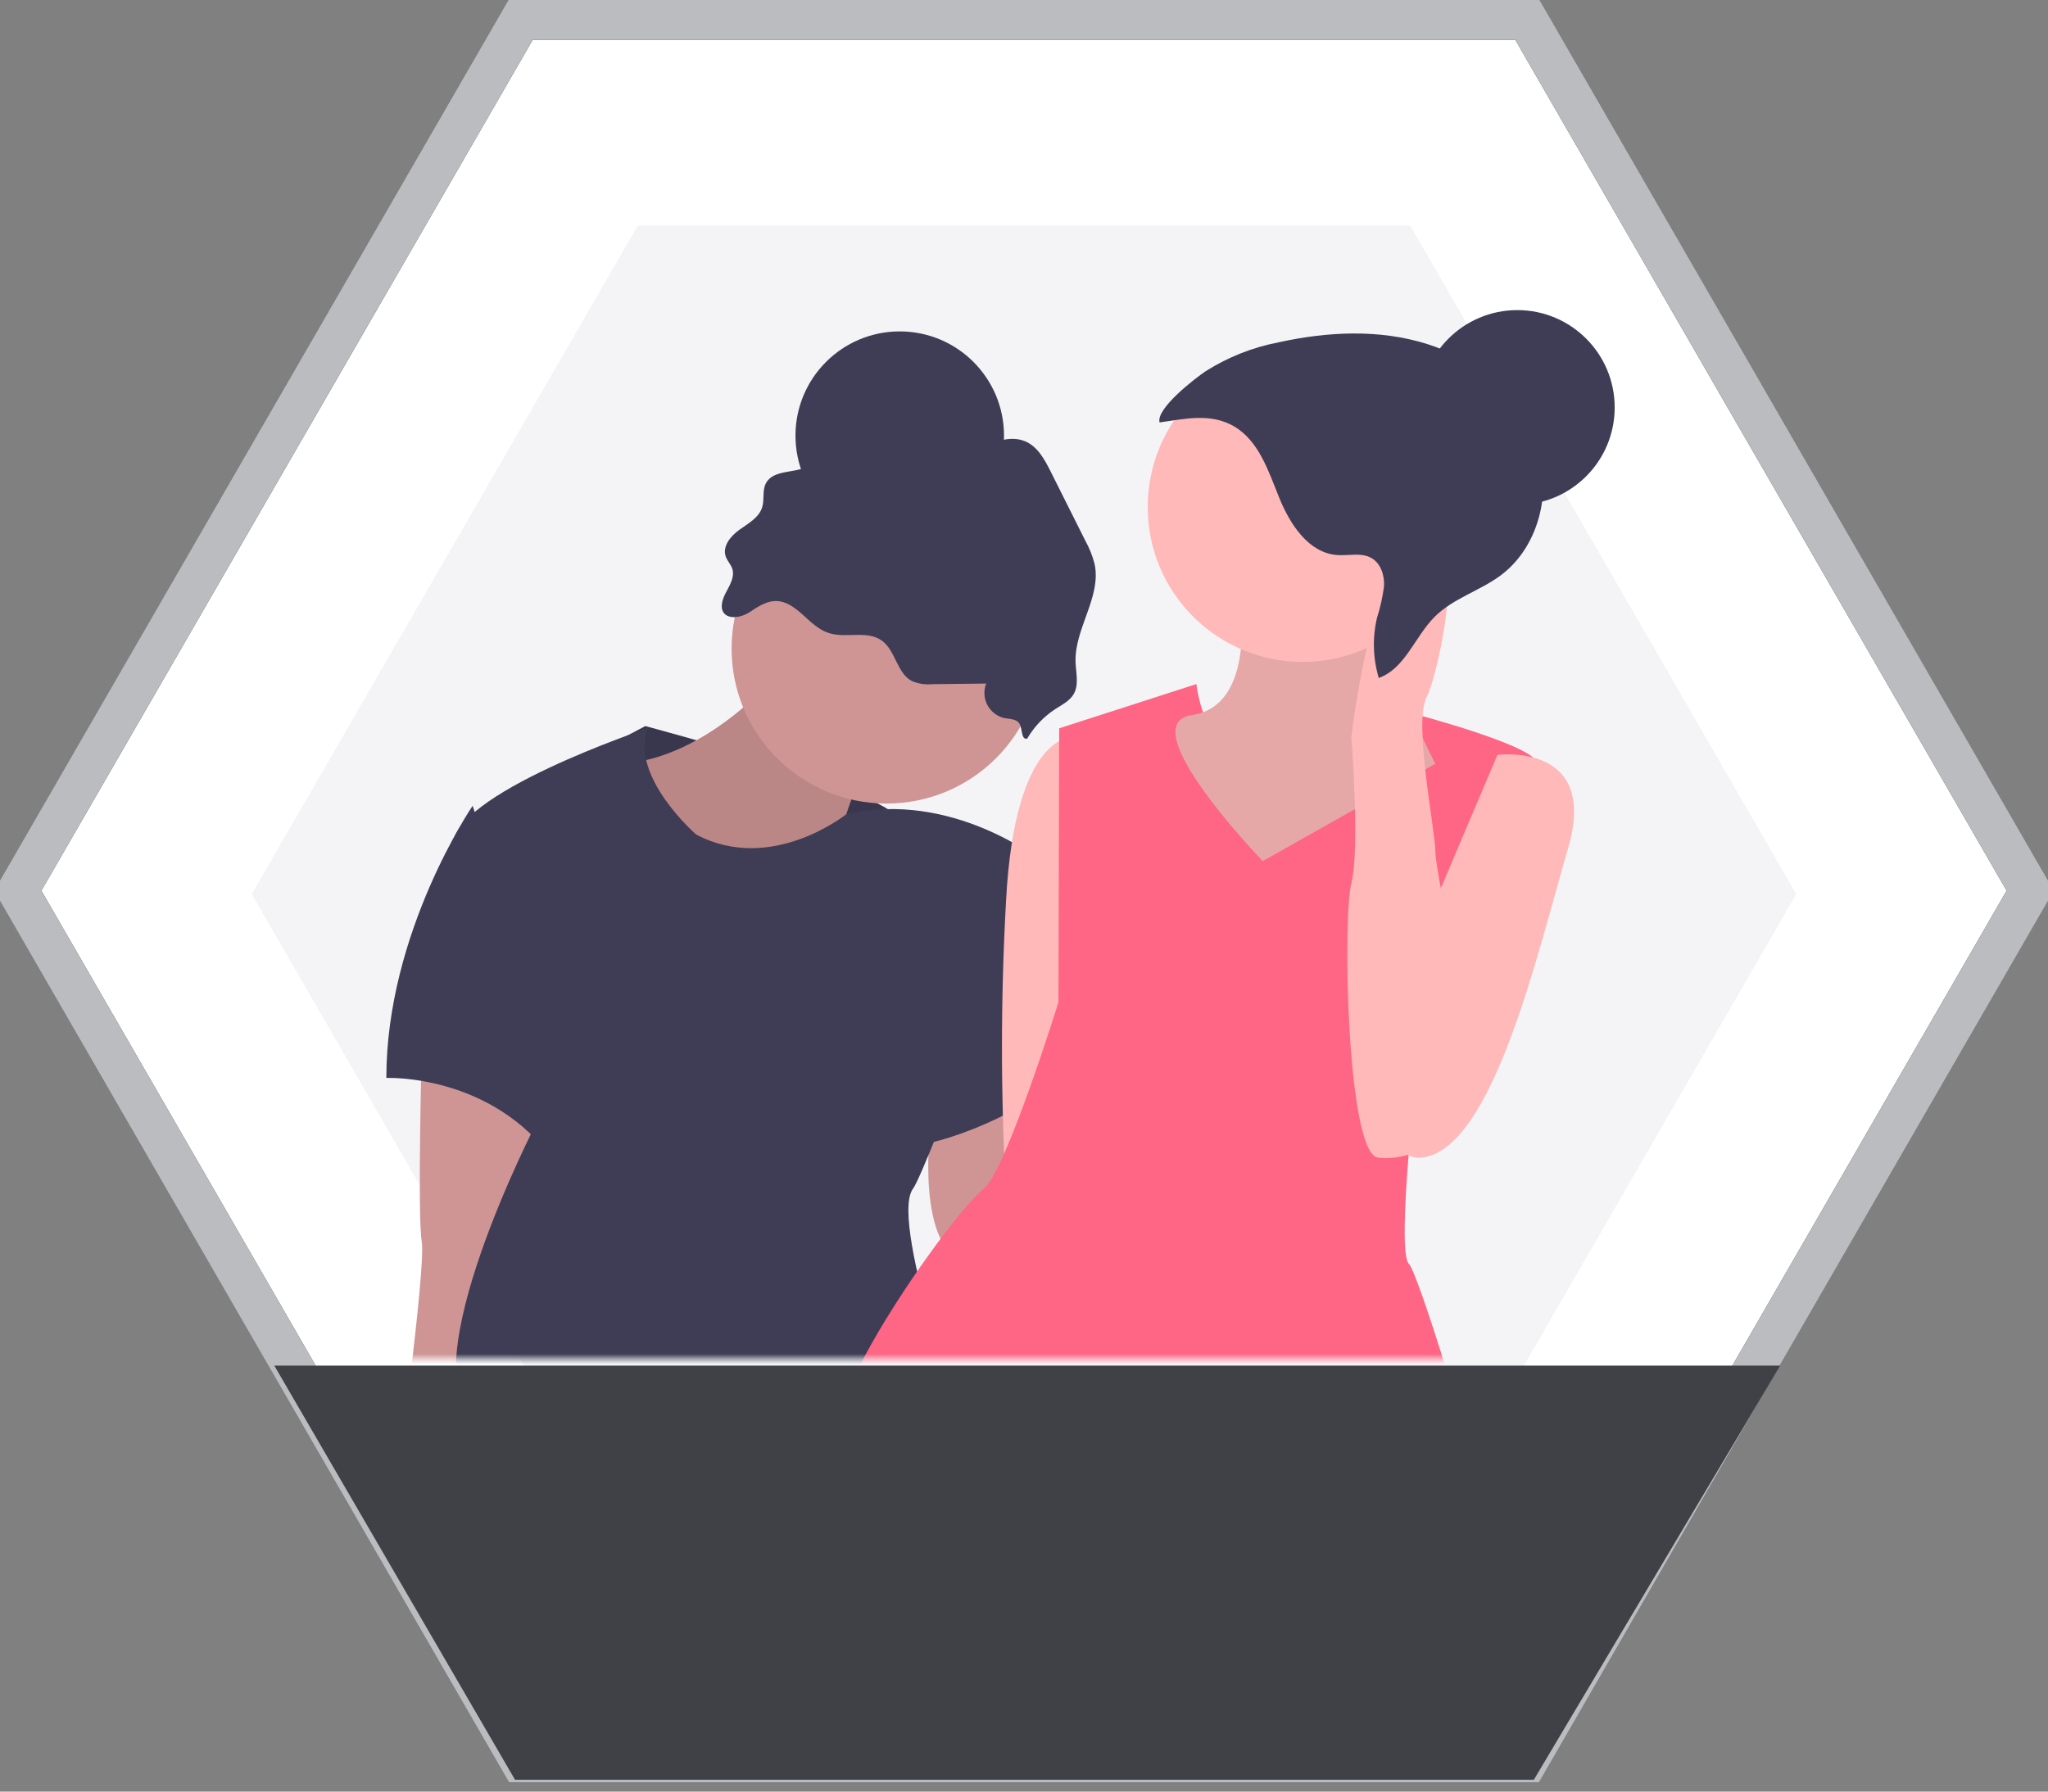 <svg class="badge women" width="400" height="350" viewBox="0 0 400 350" fill="none" xmlns="http://www.w3.org/2000/svg">

	<rect x="0" y="0" width="400" height="350" fill="#808080" stroke="none"/>

	<!-- BADGE BORDER -->
  <path class="badge-border--hidden" fill="#FFFFFF" d="M298.268 3.795L396.536 174L298.268 344.205L101.732 344.205L3.464 174L101.732 3.795L298.268 3.795Z" stroke="#3F4147" stroke-width="8" />
  <path class="badge-border" d="M298.268 3.795L396.536 174L298.268 344.205L101.732 344.205L3.464 174L101.732 3.795L298.268 3.795Z" stroke="#BABCBF" stroke-width="8" />

  <!-- BADGE BG -->
  <path class="badge__bg" d="M124.583 305.3H275.416L350.833 174.674L275.417 44.049H124.583L49.166 174.674L124.583 305.3Z" fill="#F4F4F6"/>

  <!-- BADGE LABEL -->
  <path d="M53.575 266.78H347.689L299.581 347.689H100.589L53.575 266.78Z" fill="#3F4147"/>

    <mask id="mask0_2_813" style="mask-type:alpha" maskUnits="userSpaceOnUse" x="67" y="42" width="251" height="224">
    <rect x="67.123" y="42.715" width="250.186" height="222.726" fill="#C4C4C4"/>
    </mask>
    <g mask="url(#mask0_2_813)">

      <!-- LEFT -->
      <g class="person left">
        <path d="M126.033 141.849C126.033 141.849 175.312 154.817 176.177 160.869C177.041 166.921 151.105 183.422 151.105 183.422L96.638 157.411L126.033 141.849Z" fill="#3F3D56"/>
        <path opacity="0.1" d="M126.033 141.849C126.033 141.849 175.312 154.817 176.177 160.869C177.041 166.921 151.105 183.422 151.105 183.422L96.638 157.411L126.033 141.849Z" fill="black"/>
        <path d="M151.537 131.906C151.537 131.906 135.975 150.926 116.955 149.197C97.935 147.468 140.298 189.831 140.298 189.831L161.912 170.811C161.912 170.811 167.964 145.739 173.151 144.875C178.338 144.01 151.537 131.906 151.537 131.906Z" fill="#CF9595"/>
        <path opacity="0.1" d="M151.537 131.906C151.537 131.906 135.975 150.926 116.955 149.197C97.935 147.468 140.298 189.831 140.298 189.831L161.912 170.811C161.912 170.811 167.964 145.739 173.151 144.875C178.338 144.01 151.537 131.906 151.537 131.906Z" fill="black"/>
        <path d="M82.373 205.393C82.373 205.393 81.509 237.381 82.373 242.569C83.238 247.756 77.186 291.848 77.186 291.848L96.206 278.015C96.206 278.015 110.903 231.33 104.851 219.226C98.8 207.122 82.373 205.393 82.373 205.393Z" fill="#CF9595"/>
        <path d="M181.796 219.226C181.796 219.226 178.338 245.162 189.577 246.891C200.816 248.621 203.41 227.007 203.41 227.007L199.087 205.393L181.796 219.226Z" fill="#CF9595"/>
        
          <!-- CLOTHES -->
          <path d="M92.316 157.411C92.316 157.411 75.457 182.05 75.457 210.58C75.457 210.58 96.206 209.716 108.31 227.007C120.413 244.298 92.316 157.411 92.316 157.411Z" fill="#3F3D56"/>
          <path d="M135.975 163.03C135.975 163.03 123.007 151.791 126.465 142.281C126.465 142.281 87.561 155.249 88.425 165.624C89.29 175.998 104.851 219.226 104.851 219.226C104.851 219.226 79.78 267.641 92.748 278.015C105.716 288.39 102.258 276.286 124.736 284.067C147.214 291.848 156.724 288.39 165.37 286.661C174.015 284.932 175.745 285.796 181.796 285.796C187.848 285.796 184.39 268.505 181.796 258.995C179.203 249.485 175.745 235.652 178.338 232.194C180.932 228.736 203.41 168.217 203.41 168.217C203.41 168.217 185.951 154.24 165.286 159.068C165.286 159.068 150.673 170.811 135.975 163.03Z" fill="#3F3D56"/>
          <path d="M194.765 170.811C194.765 169.947 203.41 168.217 203.41 168.217C203.41 168.217 208.597 202.799 206.004 209.716C203.41 216.632 181.796 224.413 178.338 223.549C174.88 222.684 194.765 170.811 194.765 170.811Z" fill="#3F3D56"/>
      
          <!-- HEAD -->
          <g class="head">
            <path d="M173.151 156.978C189.863 156.978 203.41 143.431 203.41 126.719C203.41 110.007 189.863 96.46 173.151 96.46C156.439 96.46 142.892 110.007 142.892 126.719C142.892 143.431 156.439 156.978 173.151 156.978Z" fill="#CF9595"/>
            <path d="M156.783 120.085C158.34 121.5 159.9 123.044 161.905 123.679C165.264 124.742 169.354 123.087 172.219 125.138C174.943 127.088 175.158 131.538 178.139 133.068C179.381 133.581 180.73 133.785 182.069 133.662L192.608 133.538C192.347 134.206 192.231 134.923 192.269 135.639C192.307 136.356 192.498 137.057 192.828 137.694C193.158 138.331 193.62 138.89 194.184 139.335C194.748 139.779 195.4 140.098 196.096 140.27C197.199 140.479 198.582 140.427 199.129 141.407C199.719 142.467 199.442 144.576 200.622 144.296C201.994 141.947 203.899 139.953 206.184 138.476C207.471 137.645 208.935 136.921 209.704 135.595C210.764 133.766 210.146 131.481 210.071 129.368C209.835 122.794 215.146 116.646 213.795 110.207C213.385 108.601 212.77 107.055 211.965 105.606L205.223 92.148C204.031 89.769 202.646 87.204 200.186 86.192C196.462 84.66 192.468 87.388 188.502 88.087C183.995 88.881 179.514 86.996 175.112 85.745C170.709 84.495 165.454 84.045 162.044 87.097C160.658 88.337 159.698 90.071 158.081 90.988C155.321 92.553 150.962 91.636 149.556 94.48C148.866 95.875 149.321 97.579 148.872 99.068C148.258 101.1 146.184 102.239 144.452 103.466C142.721 104.692 141.039 106.725 141.745 108.726C142.045 109.578 142.742 110.249 143.023 111.108C143.54 112.688 142.538 114.311 141.766 115.784C139.188 120.696 143.429 121.648 146.641 119.442C150.555 116.755 152.845 116.508 156.783 120.085Z" fill="#3F3D56"/>
            <path d="M175.731 105.469C186.977 105.469 196.095 96.352 196.095 85.105C196.095 73.858 186.977 64.741 175.731 64.741C164.484 64.741 155.367 73.858 155.367 85.105C155.367 96.352 164.484 105.469 175.731 105.469Z" fill="#3F3D56"/>
          </g>
      </g>
          
      <!-- RIGHT -->
      <g class="person right">
        <!-- LEFT ARM -->
        <path d="M209.462 144.01C209.462 144.01 198.223 143.146 196.494 175.998C195.431 195.004 195.431 214.053 196.494 233.059L224.159 233.923L221.566 182.05L209.462 144.01Z" fill="#FFB9B9"/>
        
        <!-- CLOTHES -->
        <path d="M233.669 133.636C233.669 133.636 235.398 150.927 249.231 150.927C263.064 150.927 275.892 139.378 275.892 139.378C275.892 139.378 300.24 145.739 300.24 149.197C300.24 152.656 280.355 177.728 280.355 177.728C280.355 177.728 271.709 243.433 275.168 246.892C278.626 250.35 314.937 373.98 308.885 384.355C302.833 394.729 305.427 394.729 264.793 397.323C224.159 399.917 220.701 408.562 203.41 395.594C186.119 382.626 183.525 374.845 176.609 373.98C169.693 373.116 161.912 278.015 168.828 265.047C175.744 252.079 187.848 235.652 192.171 232.194C196.494 228.736 206.73 195.782 206.73 195.782L206.868 142.281L233.669 133.636Z" fill="#FF6584"/>

        <!-- NECK -->
        <path d="M242.315 118.938C242.315 118.938 244.908 137.958 232.805 139.687C220.701 141.416 246.638 168.218 246.638 168.218L280.355 149.197C280.355 149.197 267.387 125.855 274.303 114.615C281.219 103.376 242.315 118.938 242.315 118.938Z" fill="#FFB9B9"/>
        <path opacity="0.1" d="M242.315 118.938C242.315 118.938 244.908 137.958 232.805 139.687C220.701 141.416 246.638 168.218 246.638 168.218L280.355 149.197C280.355 149.197 267.387 125.855 274.303 114.615C281.219 103.376 242.315 118.938 242.315 118.938Z" fill="black"/>
      
        <!-- RIGHT ARM -->
        <g class="arm right">
          <path d="M292.459 147.468C292.459 147.468 312.343 144.875 306.291 165.624C300.24 186.373 291.594 224.413 277.761 226.142C263.928 227.871 280.355 175.998 280.355 175.998L292.459 147.468Z" fill="#FFB9B9"/>
          <path d="M288.136 205.393C288.136 205.393 280.355 170.811 280.355 166.488C280.355 162.166 276.032 141.417 278.626 136.229C281.219 131.042 287.271 101.647 277.761 104.241C268.251 106.835 263.928 144.01 263.928 144.01C263.928 144.01 265.658 165.624 263.928 172.54C262.199 179.457 263.064 225.278 269.116 226.142C275.168 227.007 288.136 222.684 288.136 205.393Z" fill="#FFB9B9"/>
        </g>
        
        <!-- HEAD -->
        <g class="head right">
          <path d="M254.418 129.313C271.13 129.313 284.678 115.765 284.678 99.053C284.678 82.342 271.13 68.794 254.418 68.794C237.707 68.794 224.159 82.342 224.159 99.053C224.159 115.765 237.707 129.313 254.418 129.313Z" fill="#FFB9B9"/>
          <path d="M249.806 66.859C259.338 64.762 269.441 64.278 278.75 67.209C288.059 70.14 296.476 76.843 299.913 85.977C303.351 95.112 300.929 106.569 293.105 112.403C289.028 115.443 283.819 116.886 280.222 120.481C276.344 124.358 274.451 130.588 269.291 132.448C268.151 128.628 268.032 124.576 268.946 120.696C269.593 118.674 270.054 116.598 270.323 114.492C270.428 112.372 269.673 110.028 267.82 108.994C265.85 107.895 263.407 108.599 261.158 108.433C255.561 108.02 251.937 102.407 249.835 97.204C247.732 92.001 245.849 86.093 240.995 83.277C236.423 80.624 231.354 81.844 226.478 82.524C225.745 79.846 233.263 74.017 235.471 72.521C239.851 69.749 244.714 67.828 249.806 66.859Z" fill="#3F3D56"/>
          <path d="M296.349 98.621C306.854 98.621 315.369 90.106 315.369 79.601C315.369 69.097 306.854 60.581 296.349 60.581C285.845 60.581 277.329 69.097 277.329 79.601C277.329 90.106 285.845 98.621 296.349 98.621Z" fill="#3F3D56"/>
        </g>
      </g>
     </g>
</svg>
